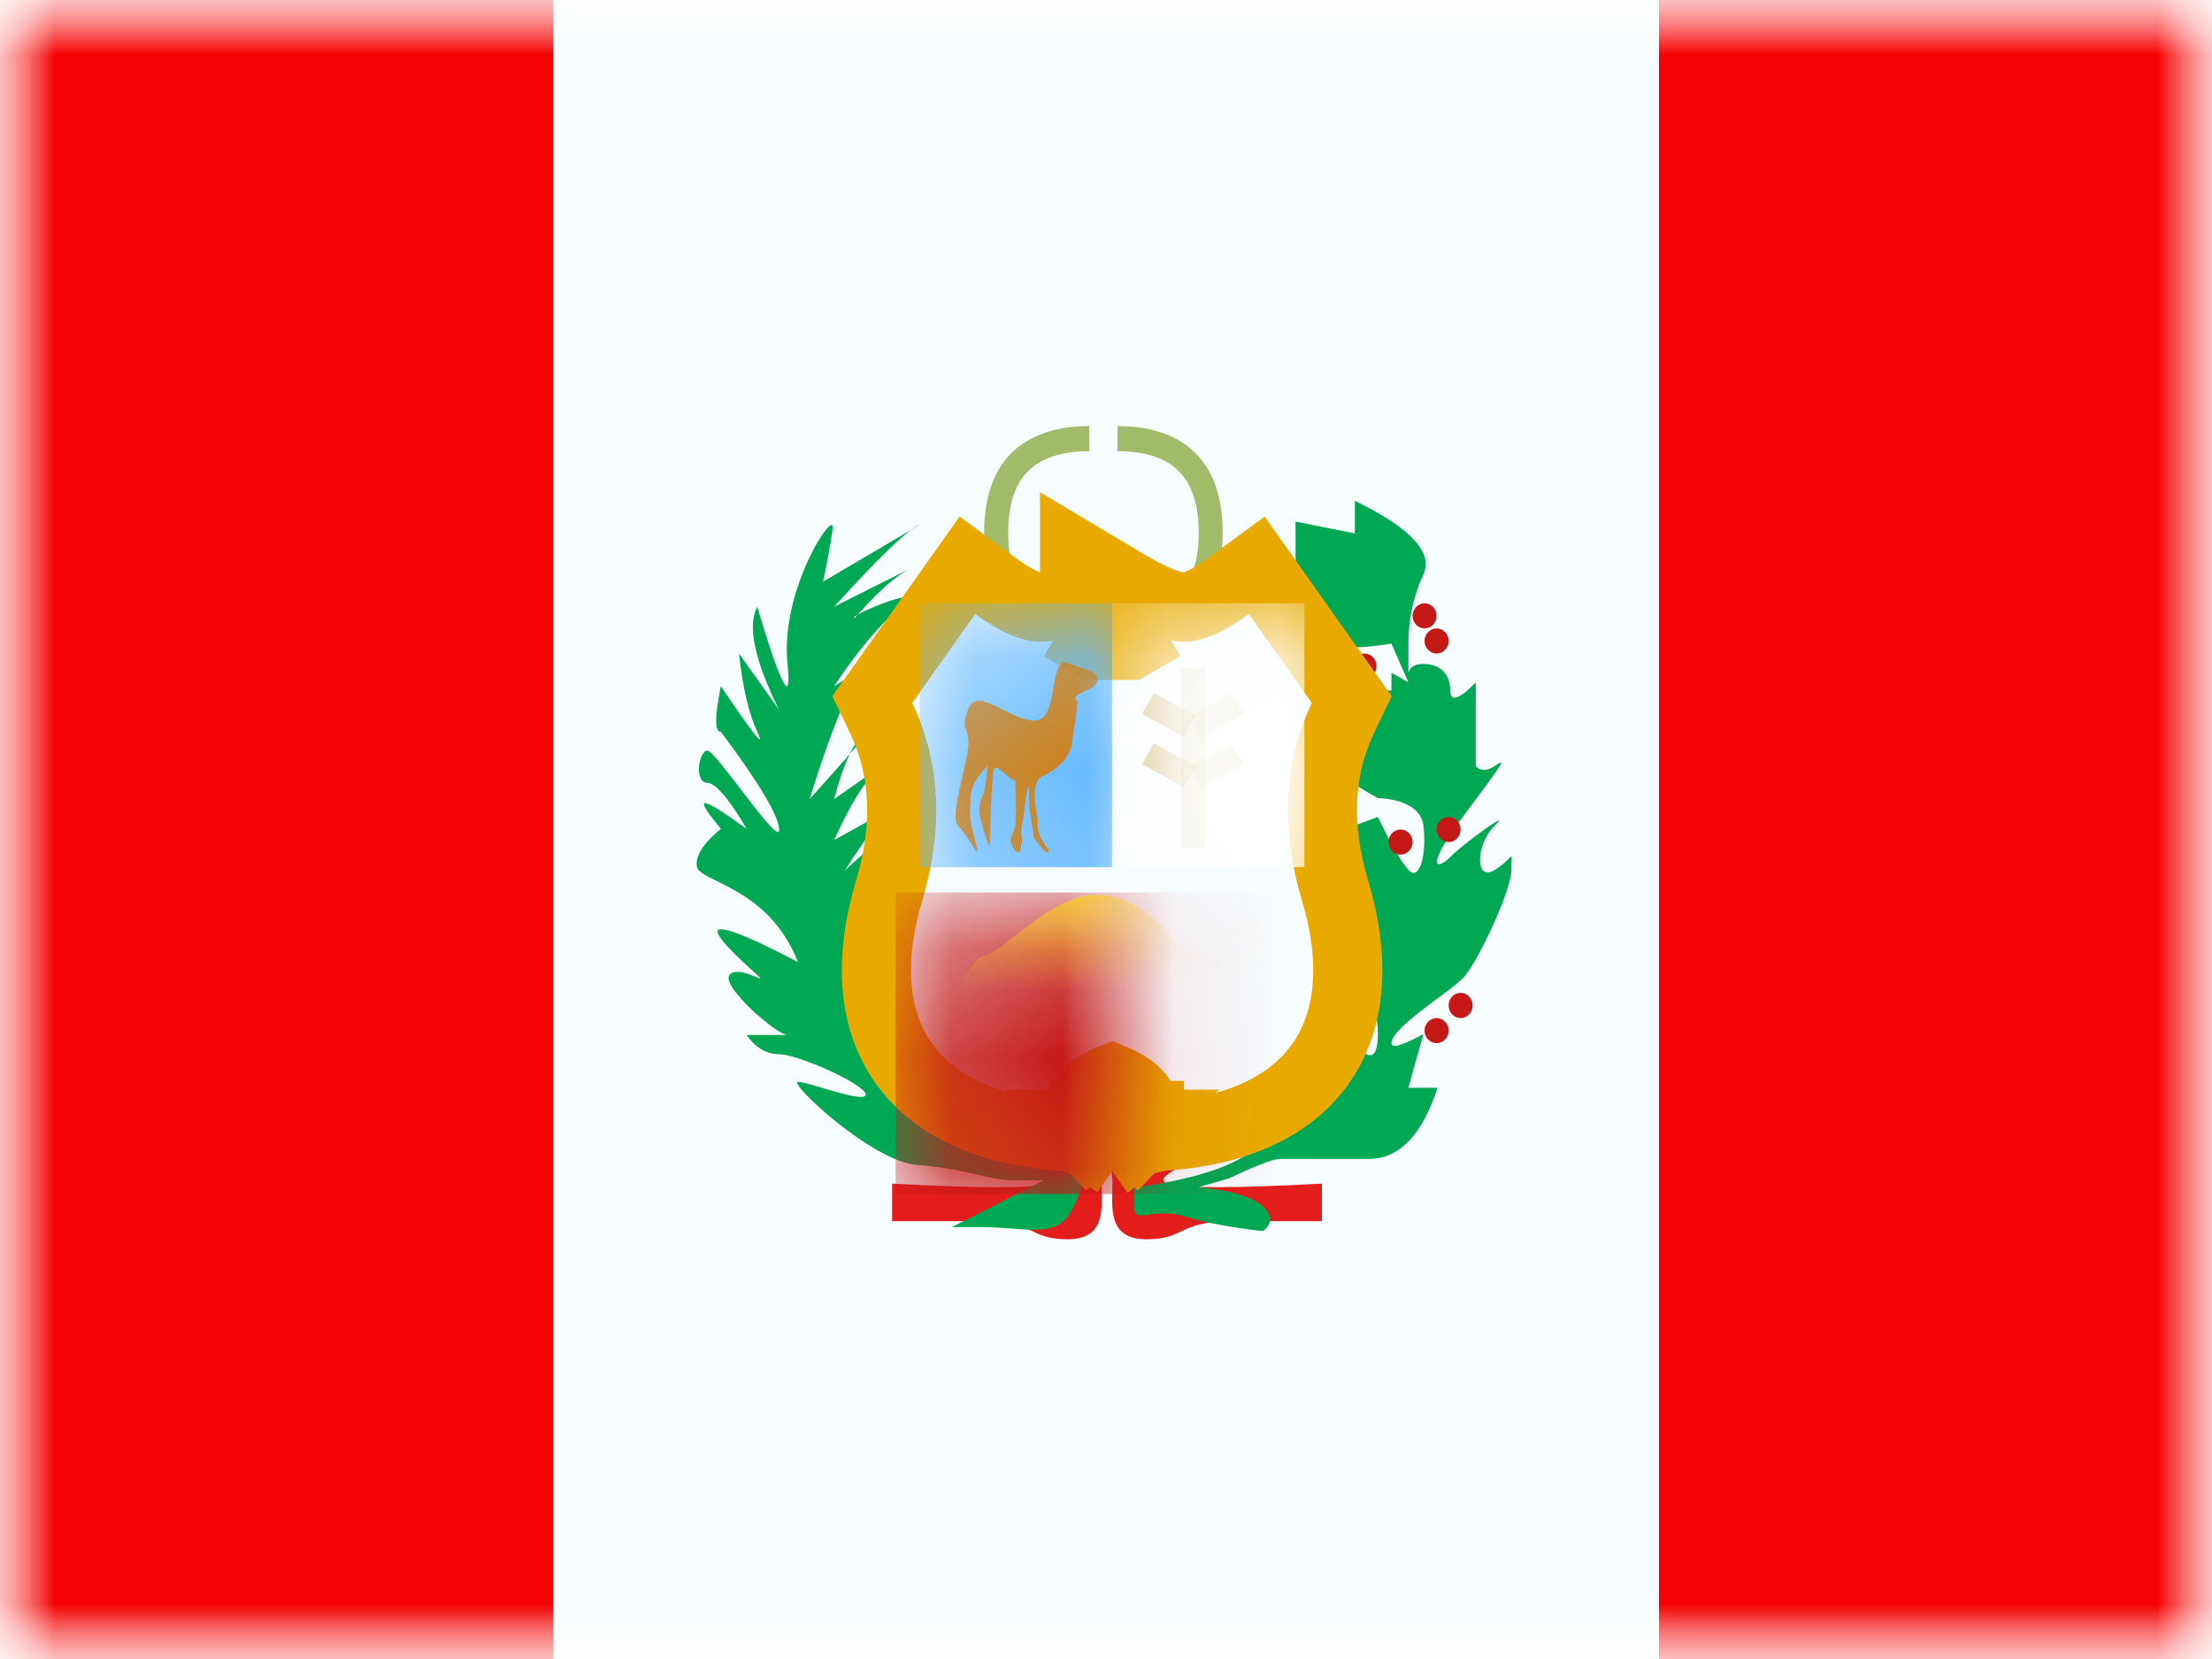 <svg xmlns="http://www.w3.org/2000/svg" xmlns:xlink="http://www.w3.org/1999/xlink" width="20" height="15" viewBox="0 0 20 15">
  <rect x="0" y="0" width="20" height="15" fill="#333333" stroke="none"/>
  <defs>
    <rect id="a" width="20" height="15"/>
    <rect id="c" width="20" height="15"/>
    <path id="e" d="M1.874,0.127 C2.131,0.274 2.337,0.348 2.494,0.348 C2.661,0.348 2.858,0.264 3.085,0.096 L3.654,0.901 C3.399,1.437 3.369,2.032 3.564,2.687 C3.858,3.669 3.549,4.427 2.243,4.511 C2.061,4.546 1.938,4.586 1.874,4.631 C1.874,4.696 1.874,4.722 1.874,4.71 C1.874,4.69 1.865,4.671 1.848,4.653 C1.83,4.671 1.822,4.69 1.822,4.71 L1.822,4.631 C1.758,4.586 1.635,4.546 1.452,4.511 C0.147,4.427 -0.162,3.669 0.131,2.687 C0.327,2.032 0.297,1.437 0.041,0.901 L0.611,0.096 C0.838,0.264 1.035,0.348 1.202,0.348 C1.358,0.348 1.565,0.274 1.822,0.127 L1.822,0.096 C1.83,0.102 1.839,0.107 1.848,0.112 C1.856,0.107 1.865,0.102 1.874,0.096 C1.874,0.107 1.874,0.117 1.874,0.127 Z"/>
  </defs>
  <g fill="none" fill-rule="evenodd">
    <mask id="b" fill="white">
      <use xlink:href="#a"/>
    </mask>
    <use fill="#FFFFFF" xlink:href="#a"/>
    <g mask="url(#b)">
      <mask id="d" fill="white">
        <use xlink:href="#c"/>
      </mask>
      <g mask="url(#d)">
        <polygon fill="#F7FCFF" points="5 0 15.625 0 15.625 15 5 15"/>
        <polygon fill="#F50101" points="15 0 20 0 20 15 15 15"/>
        <polygon fill="#F50101" points="0 0 5 0 5 15 0 15"/>
        <g transform="translate(6.25 3.75)">
          <g fill="#A2BB6A" fill-rule="nonzero" transform="translate(2.609)">
            <path d="M0.98,1.716 L1.001,1.942 C0.377,2.005 0.039,1.7 0.039,1.067 C0.039,0.439 0.369,0.106 0.989,0.102 L0.991,0.329 C0.488,0.332 0.257,0.566 0.257,1.067 C0.257,1.563 0.481,1.766 0.98,1.716 Z"/>
            <path d="M2.175,1.716 L2.196,1.942 C1.572,2.005 1.235,1.7 1.235,1.067 C1.235,0.439 1.565,0.106 2.185,0.102 L2.186,0.329 C1.684,0.332 1.452,0.566 1.452,1.067 C1.452,1.563 1.677,1.766 2.175,1.716 Z" transform="matrix(-1 0 0 1 3.431 0)"/>
          </g>
          <g transform="translate(0 .682)">
            <path fill="#E31D1C" d="M1.816,6.27 C2.627,6.313 3.093,6.313 3.212,6.27 C3.392,6.206 2.88,6.061 2.88,5.928 C2.88,5.794 3.631,5.774 3.71,5.928 C3.789,6.081 3.71,6.064 3.71,6.27 C3.71,6.476 3.76,6.773 3.403,6.773 C3.046,6.773 3.12,6.609 2.623,6.609 C2.291,6.609 2.023,6.609 1.816,6.609 L1.816,6.27 Z M5.702,6.27 L5.702,6.609 C5.495,6.609 5.227,6.609 4.895,6.609 C4.398,6.609 4.472,6.773 4.115,6.773 C3.758,6.773 3.808,6.476 3.808,6.27 C3.808,6.064 3.729,6.081 3.808,5.928 C3.887,5.774 4.638,5.794 4.638,5.928 C4.638,6.061 4.126,6.206 4.306,6.27 C4.425,6.313 4.891,6.313 5.702,6.27 Z"/>
            <g transform="translate(3.913)">
              <path fill="#00A854" d="M0.091,6.302 C0.091,6.302 1.041,6.208 1.255,5.866 C1.47,5.523 1.828,4.939 1.954,4.797 C2.079,4.656 2.087,4.999 2.087,4.999 C2.087,4.999 2.295,5.294 2.295,4.917 C2.295,4.541 2.147,4.804 1.954,4.238 C1.76,3.672 1.651,3.116 1.705,3.032 C1.76,2.948 1.889,3.116 1.889,3.032 C1.889,2.976 1.889,2.894 1.889,2.784 L2.087,3.032 C2.226,2.98 2.295,2.954 2.295,2.954 C2.295,2.954 2.466,3.319 2.571,3.433 C2.676,3.546 2.738,3.281 2.707,3.032 C2.676,2.784 2.295,2.784 2.295,2.784 C2.295,2.784 1.807,2.521 1.807,2.411 C1.807,2.338 1.878,2.312 2.018,2.334 L1.954,1.993 C2.07,2.131 2.156,2.165 2.211,2.096 C2.295,1.993 2.087,1.811 2.087,1.811 C2.087,1.811 2.198,1.811 2.418,1.811 L2.418,1.651 L2.571,1.737 L2.418,1.388 C2.12,1.433 1.943,1.433 1.889,1.388 C1.807,1.321 1.551,1.058 1.551,1.058 C1.551,1.058 1.551,1.016 1.551,0.933 L1.403,0.933 L1.551,0.683 L1.551,0.284 L2.087,0.391 L2.087,0.096 C2.591,0.342 2.797,0.563 2.707,0.761 C2.616,0.959 2.571,1.168 2.571,1.388 L2.571,1.651 C2.586,1.597 2.631,1.571 2.707,1.571 C2.82,1.571 2.949,1.629 2.949,1.811 C2.949,1.993 3.18,1.737 3.18,1.737 C3.18,1.737 3.18,2.493 3.18,2.493 C3.18,2.493 3.234,2.574 3.353,2.493 C3.471,2.411 3.419,2.475 3.063,2.954 C2.707,3.433 2.835,3.434 2.949,3.317 C3.063,3.199 3.526,2.866 3.353,3.032 C3.18,3.199 3.168,3.549 3.353,3.433 C3.537,3.317 3.502,3.234 3.502,3.433 C3.502,3.631 3.177,4.307 3.063,4.413 C2.949,4.519 2.843,4.584 2.707,4.691 C2.571,4.797 2.418,4.923 2.418,4.999 C2.418,5.05 2.514,5.023 2.707,4.917 C2.616,5.241 2.571,5.403 2.571,5.403 C2.571,5.403 2.659,5.403 2.835,5.403 C2.695,5.832 2.487,6.047 2.211,6.047 C1.798,6.047 1.486,6.047 1.403,6.047 C1.348,6.047 1.195,6.106 0.945,6.224 L0.67,6.302 C0.962,6.33 1.157,6.388 1.255,6.476 C1.403,6.607 1.255,6.699 1.255,6.699 C1.255,6.699 0.85,6.659 0.548,6.567 C0.245,6.476 0.091,6.649 0.091,6.476 C0.091,6.302 0.091,6.302 0.091,6.302 Z"/>
              <path fill="#C51918" d="M2.174,1.705 C2.114,1.705 2.065,1.654 2.065,1.591 C2.065,1.528 2.114,1.477 2.174,1.477 C2.234,1.477 2.283,1.528 2.283,1.591 C2.283,1.654 2.234,1.705 2.174,1.705 Z M2.717,1.25 C2.657,1.25 2.609,1.199 2.609,1.136 C2.609,1.074 2.657,1.023 2.717,1.023 C2.777,1.023 2.826,1.074 2.826,1.136 C2.826,1.199 2.777,1.25 2.717,1.25 Z M2.826,1.477 C2.766,1.477 2.717,1.426 2.717,1.364 C2.717,1.301 2.766,1.25 2.826,1.25 C2.886,1.25 2.935,1.301 2.935,1.364 C2.935,1.426 2.886,1.477 2.826,1.477 Z M2.5,3.295 C2.44,3.295 2.391,3.245 2.391,3.182 C2.391,3.119 2.44,3.068 2.5,3.068 C2.56,3.068 2.609,3.119 2.609,3.182 C2.609,3.245 2.56,3.295 2.5,3.295 Z M2.065,4.659 C2.005,4.659 1.957,4.608 1.957,4.545 C1.957,4.483 2.005,4.432 2.065,4.432 C2.125,4.432 2.174,4.483 2.174,4.545 C2.174,4.608 2.125,4.659 2.065,4.659 Z M2.826,5 C2.766,5 2.717,4.949 2.717,4.886 C2.717,4.824 2.766,4.773 2.826,4.773 C2.886,4.773 2.935,4.824 2.935,4.886 C2.935,4.949 2.886,5 2.826,5 Z M3.043,4.773 C2.983,4.773 2.935,4.722 2.935,4.659 C2.935,4.596 2.983,4.545 3.043,4.545 C3.104,4.545 3.152,4.596 3.152,4.659 C3.152,4.722 3.104,4.773 3.043,4.773 Z M2.935,3.182 C2.875,3.182 2.826,3.131 2.826,3.068 C2.826,3.005 2.875,2.955 2.935,2.955 C2.995,2.955 3.043,3.005 3.043,3.068 C3.043,3.131 2.995,3.182 2.935,3.182 Z"/>
            </g>
            <path fill="#00A854" d="M3.553,6.102 C2.402,5.875 1.795,5.541 1.732,5.1 C1.637,4.439 1.639,3.736 1.639,3.736 C1.532,4.023 1.478,4.166 1.478,4.166 C1.473,3.776 1.58,3.441 1.799,3.163 C2.127,2.746 1.388,3.44 1.388,3.44 C1.638,3.046 1.814,2.831 1.918,2.793 C2.074,2.737 1.292,3.163 1.292,3.163 C1.442,2.833 1.574,2.621 1.69,2.528 C1.864,2.388 1.292,2.793 1.292,2.793 C1.378,2.466 1.473,2.263 1.577,2.185 C1.731,2.068 1.07,2.793 1.07,2.793 C1.303,2.045 1.485,1.636 1.616,1.566 C1.812,1.462 1.292,1.772 1.292,1.772 C1.504,1.452 1.706,1.213 1.896,1.054 C2.181,0.815 1.38,1.155 1.478,1.155 C1.671,0.937 1.823,0.798 1.934,0.736 C2.101,0.644 1.292,1.054 1.292,1.054 C1.679,0.627 1.931,0.382 2.047,0.319 C2.22,0.225 1.192,0.827 1.192,0.827 C1.232,0.641 1.261,0.482 1.278,0.349 C1.304,0.149 0.802,0.896 0.87,1.566 C0.939,2.237 0.597,1.054 0.597,1.054 C0.506,1.225 0.571,1.535 0.793,1.984 L0.432,1.477 C0.465,1.783 0.52,2.02 0.597,2.185 C0.674,2.351 0.565,2.213 0.268,1.772 C0.211,2.047 0.211,2.185 0.268,2.185 C0.607,2.638 0.782,2.93 0.795,3.062 C0.814,3.259 0.224,2.355 0.146,2.355 C0.067,2.355 0.023,2.646 0.146,2.646 C0.268,2.646 0.5,3.062 0.5,3.062 C0.299,2.916 0.177,2.839 0.134,2.831 C0.069,2.818 0.185,2.96 0.268,3.062 C0.111,3.19 0.038,3.303 0.05,3.4 C0.068,3.546 0.693,3.576 0.966,4.268 C0.59,4.07 0.358,3.97 0.268,3.97 C0.134,3.97 0.484,4.282 0.597,4.384 C0.71,4.487 0.423,4.282 0.346,4.384 C0.268,4.487 0.775,4.926 0.87,4.926 C0.934,4.926 0.811,4.926 0.5,4.926 C0.583,5.042 0.681,5.1 0.795,5.1 C0.966,5.1 1.577,5.375 1.577,5.464 C1.577,5.552 1.061,5.35 0.966,5.35 C0.87,5.35 1.638,6.075 2.047,6.102 C2.455,6.13 2.712,6.239 2.888,6.239 C3.006,6.239 3.106,6.239 3.188,6.239 C2.634,6.522 2.357,6.663 2.357,6.663 C2.357,6.663 2.273,6.663 2.633,6.663 C2.994,6.663 3.27,6.763 3.412,6.556 C3.553,6.349 3.553,6.102 3.553,6.102 Z"/>
          </g>
          <g transform="translate(1.957 1.705)">
            <mask id="f" fill="white">
              <use xlink:href="#e"/>
            </mask>
            <path stroke="#E8AA00" stroke-width=".625" d="M1.849,4.295 C1.787,4.319 1.736,4.346 1.693,4.376 L1.653,4.404 L1.622,4.437 C1.599,4.461 1.578,4.488 1.561,4.518 L1.561,4.71 L2.134,4.71 L2.134,4.518 C2.117,4.488 2.097,4.461 2.073,4.437 L2.042,4.404 L2.003,4.376 C1.959,4.345 1.908,4.319 1.849,4.295 Z M1.874,0.096 L1.822,0.096 L1.662,0.365 C1.676,0.373 1.676,0.373 1.69,0.381 L2.006,0.381 C2.02,0.373 2.02,0.373 2.034,0.365 L1.874,0.096 Z M1.978,4.778 L1.931,4.712 L1.91,4.712 L1.978,4.778 Z M1.931,4.712 L1.929,4.71 L1.907,4.71 L1.91,4.712 L1.786,4.712 L1.789,4.71 L1.766,4.71 L1.764,4.712 L1.561,4.712 C1.562,4.778 1.587,4.833 1.622,4.869 L1.717,4.778 L1.641,4.886 C1.623,4.873 1.535,4.845 1.432,4.823 C0.007,4.731 -0.544,3.857 -0.168,2.597 C0.006,2.014 -0.02,1.498 -0.241,1.035 L-0.32,0.87 L0.54,-0.344 L0.796,-0.155 C0.974,-0.024 1.113,0.035 1.202,0.035 C1.269,0.035 1.373,0.004 1.509,-0.061 L1.509,-0.454 L1.982,-0.172 C1.994,-0.165 1.994,-0.165 2.006,-0.158 L1.939,-0.044 L1.964,-0.03 L2.029,-0.144 C2.243,-0.022 2.403,0.035 2.494,0.035 C2.583,0.035 2.721,-0.024 2.899,-0.155 L3.156,-0.344 L4.015,0.87 L3.936,1.035 C3.715,1.498 3.689,2.014 3.864,2.597 C4.24,3.857 3.688,4.731 2.302,4.818 C2.16,4.845 2.072,4.873 2.055,4.886 L1.978,4.778 L2.073,4.869 C2.108,4.833 2.134,4.778 2.134,4.712 L1.931,4.712 Z M1.929,4.71 L1.874,4.631 L2.186,4.631 C2.186,4.675 2.186,4.675 2.186,4.699 C2.186,4.708 2.186,4.708 2.186,4.712 C2.186,4.712 2.186,4.712 2.186,4.712 L2.134,4.712 C2.134,4.711 2.134,4.711 2.134,4.71 L1.929,4.71 Z M1.786,4.712 L1.764,4.712 L1.717,4.778 L1.786,4.712 Z"/>
            <rect width="1.739" height="2.386" x=".109" fill="#67BAFF" mask="url(#f)"/>
            <rect width="1.739" height="2.386" x="1.848" fill="#FFFFFF" mask="url(#f)"/>
            <rect width="4.348" height="2.727" x="-.109" y="2.614" fill="#C51918" mask="url(#f)"/>
            <polygon fill="#C9A951" fill-rule="nonzero" points="2.69 2.217 2.473 2.217 2.473 .583 2.69 .583" mask="url(#f)"/>
            <polygon fill="#C9A951" fill-rule="nonzero" points="2.602 1.474 2.496 1.664 2.121 1.454 2.227 1.264" mask="url(#f)"/>
            <polygon fill="#C9A951" fill-rule="nonzero" points="2.602 1.019 2.496 1.209 2.121 1 2.227 .81" mask="url(#f)"/>
            <polygon fill="#C9A951" fill-rule="nonzero" points="3.037 1.474 2.931 1.664 2.556 1.454 2.662 1.264" mask="url(#f)" transform="matrix(-1 0 0 1 5.593 0)"/>
            <polygon fill="#C9A951" fill-rule="nonzero" points="3.037 1.019 2.931 1.209 2.556 1 2.662 .81" mask="url(#f)" transform="matrix(-1 0 0 1 5.593 0)"/>
            <path fill="#FBCD17" d="M2.874,3.111 C2.975,2.996 3.025,2.967 3.025,3.025 C3.025,3.111 3.025,3.256 2.95,3.256 C2.874,3.256 2.522,3.187 2.388,3.025 C2.254,2.862 1.97,2.579 1.604,2.645 C1.239,2.712 0.805,3.186 0.699,3.186 C0.592,3.186 0.358,3.551 0.528,3.836 C0.699,4.121 0.989,4.033 0.989,4.116 C0.989,4.198 1.061,4.208 1.333,4.208 C1.604,4.208 1.704,4.304 1.939,4.304 C2.174,4.304 1.861,4.3 2.24,4.208 C2.618,4.116 2.905,3.836 2.685,3.836 C2.464,3.836 2.393,3.836 2.24,3.836 C2.087,3.836 1.747,3.946 1.747,3.836 C1.747,3.726 1.822,3.49 2.031,3.608 C2.24,3.726 2.82,3.816 3.025,3.608 C3.231,3.4 3.303,3.275 3.267,3.025 C3.243,2.858 3.137,2.798 2.95,2.846 L2.874,3.111 Z" mask="url(#f)"/>
            <path fill="#D18219" d="M1.404,0.527 C1.273,0.641 1.357,1.06 1.142,1.06 C0.928,1.06 0.625,0.746 0.549,0.953 C0.473,1.16 0.549,1.091 0.549,1.267 C0.549,1.443 0.367,1.933 0.458,2.016 C0.549,2.099 0.643,2.317 0.627,2.215 C0.61,2.113 0.542,1.963 0.57,1.8 C0.542,1.631 0.724,1.47 0.724,1.47 C0.724,1.47 0.704,1.644 0.69,1.709 C0.65,1.797 0.638,1.87 0.654,1.928 C0.695,2.092 0.724,2.18 0.741,2.192 C0.752,1.803 0.764,1.577 0.776,1.513 C0.795,1.416 0.928,1.621 0.972,1.598 C0.983,1.863 0.98,2.012 0.965,2.044 C0.933,2.107 0.924,2.148 0.935,2.168 C0.964,2.241 0.991,2.267 1.016,2.246 C1.016,2.244 1.023,2.208 1.036,2.137 C1.021,2.094 1.025,2.024 1.048,1.927 C1.072,1.713 1.089,1.629 1.099,1.675 C1.094,1.776 1.098,1.853 1.109,1.905 C1.127,2.035 1.138,2.107 1.142,2.121 C1.229,2.245 1.274,2.281 1.277,2.229 C1.193,2.129 1.16,2.041 1.178,1.965 C1.13,1.749 1.139,1.617 1.206,1.569 C1.384,1.487 1.478,1.376 1.489,1.235 C1.515,1.075 1.53,0.958 1.535,0.884 C1.496,0.862 1.516,0.833 1.597,0.795 C1.727,0.745 1.751,0.685 1.67,0.616" mask="url(#f)"/>
          </g>
        </g>
      </g>
    </g>
  </g>
</svg>
